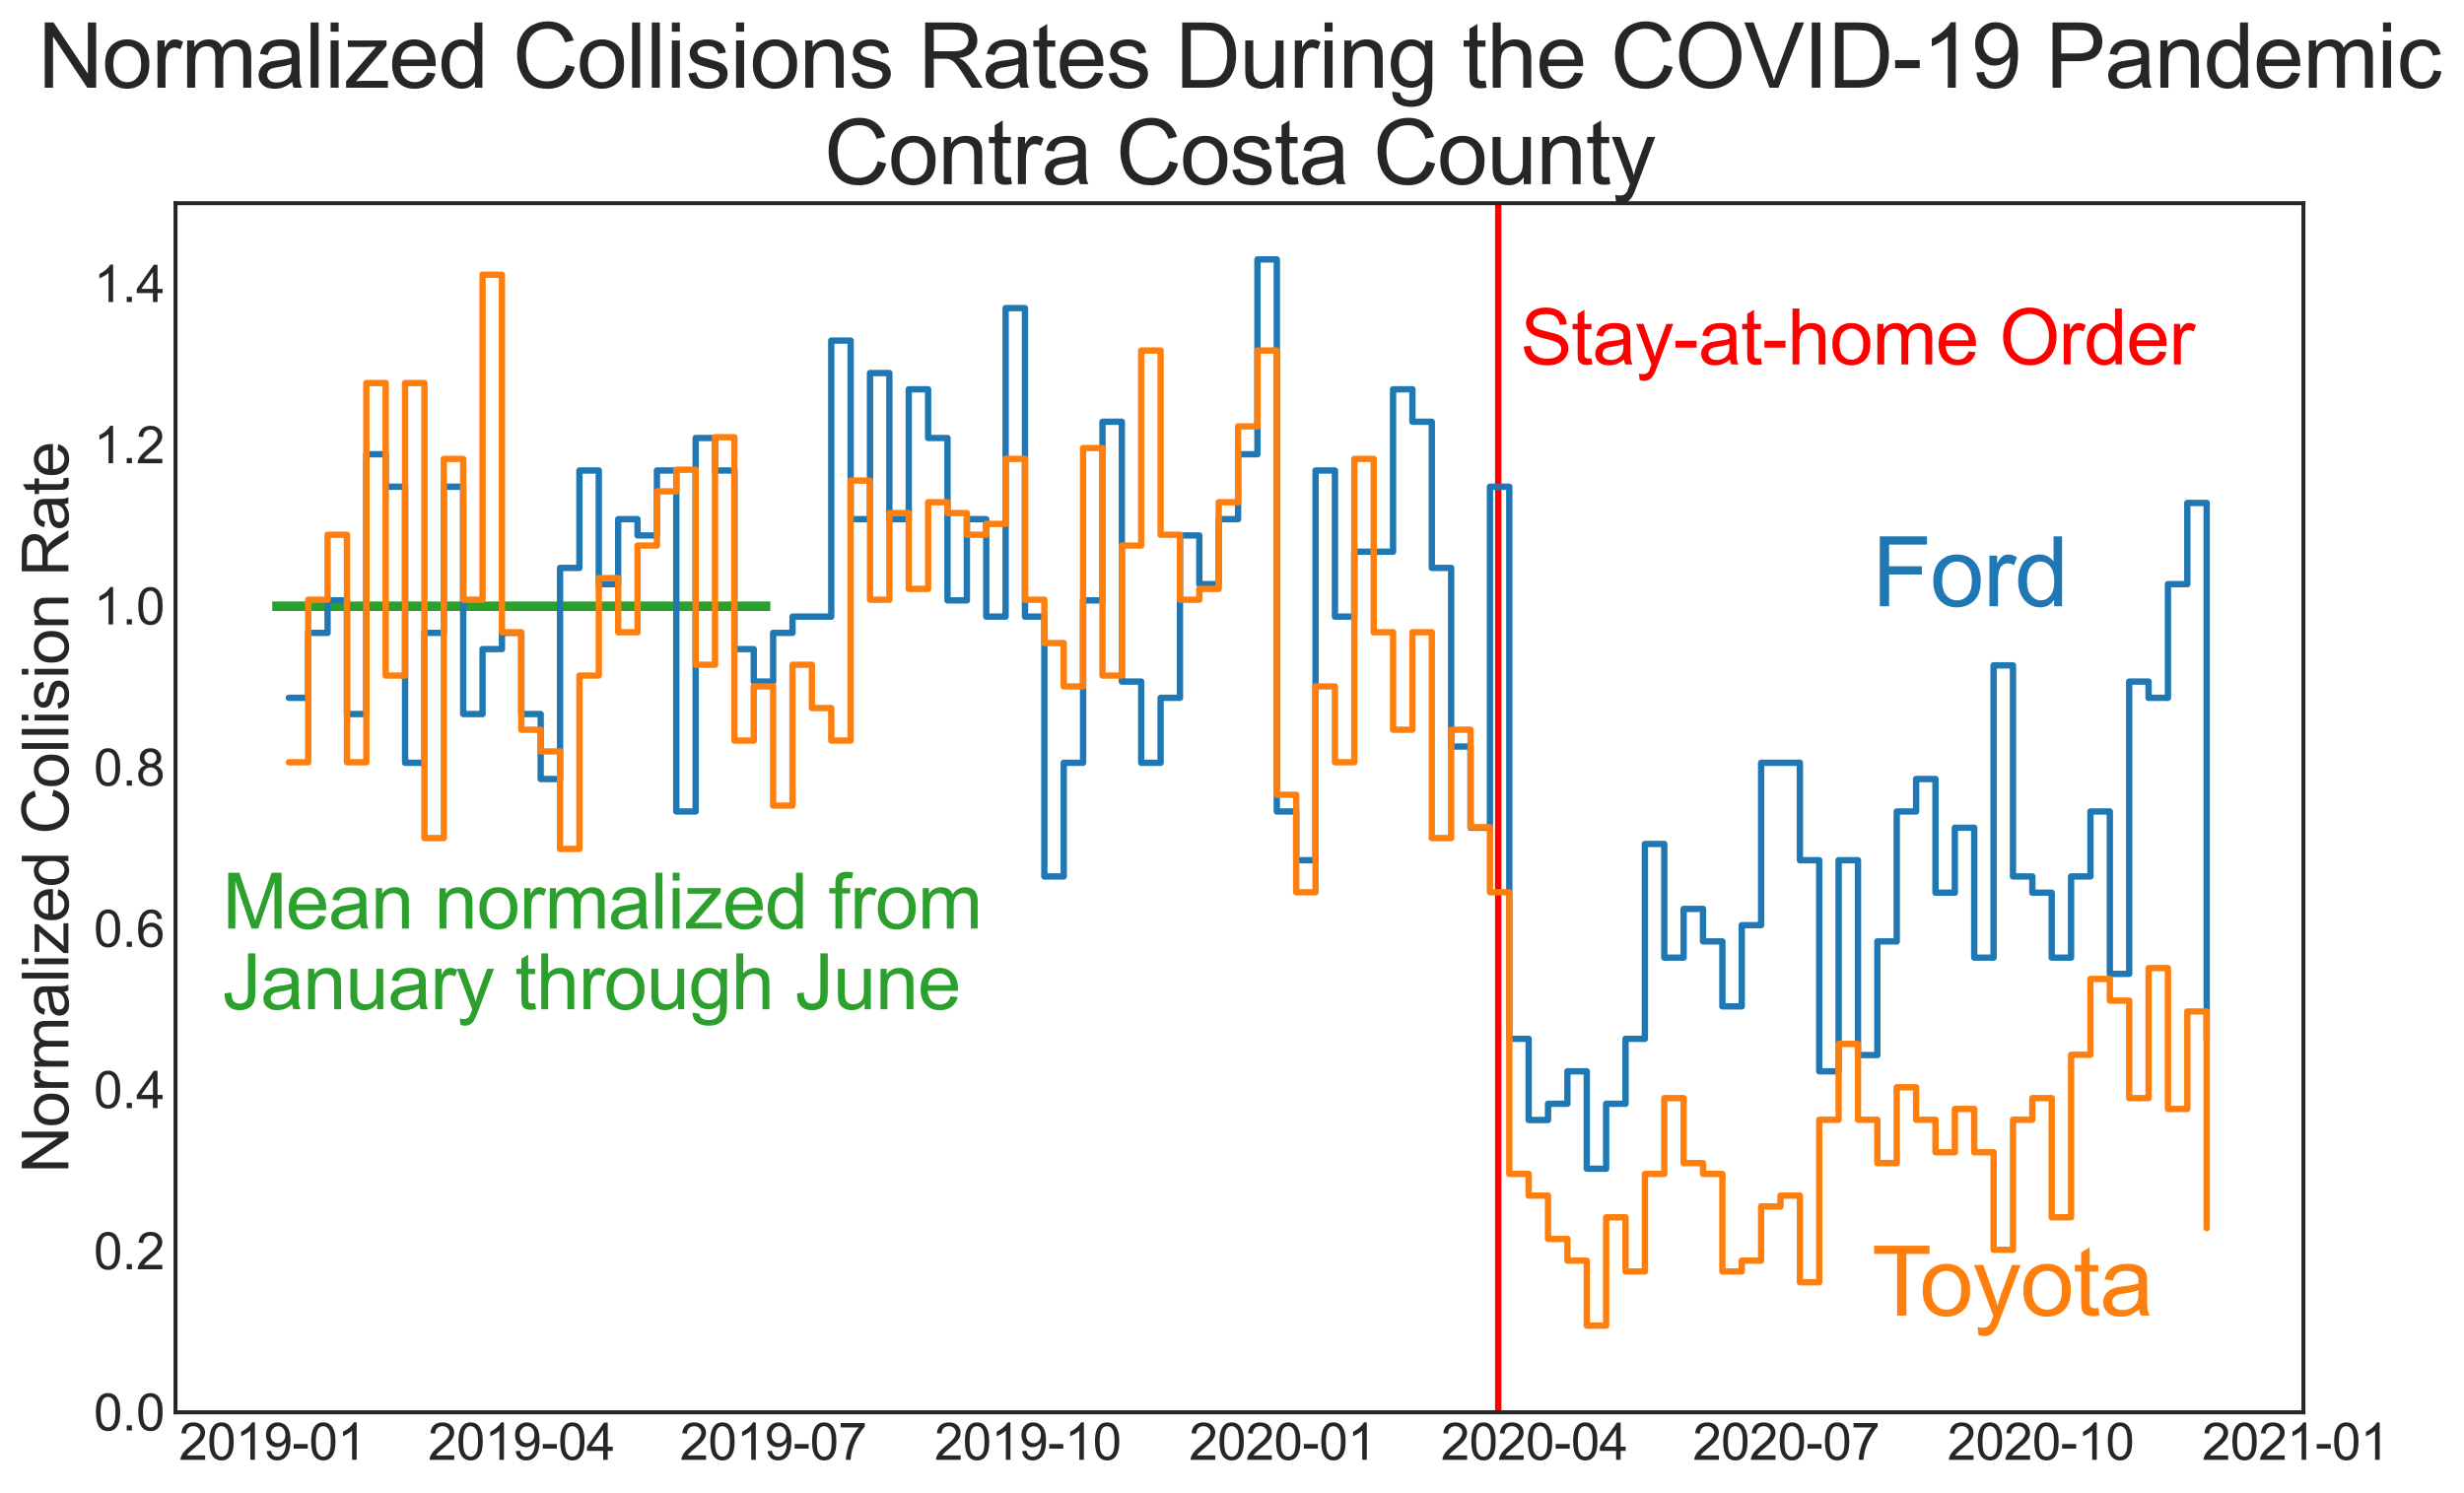 <?xml version="1.0" encoding="utf-8" standalone="no"?>
<!DOCTYPE svg PUBLIC "-//W3C//DTD SVG 1.1//EN"
  "http://www.w3.org/Graphics/SVG/1.1/DTD/svg11.dtd">
<svg height="469.806pt" version="1.1" viewBox="0 0 775.364 469.806" width="775.364pt" xmlns="http://www.w3.org/2000/svg" xmlns:xlink="http://www.w3.org/1999/xlink">
 <defs>
  <style type="text/css">*{stroke-linecap:butt;stroke-linejoin:round;}</style>
 </defs>
 <g id="figure_1">
  <g id="patch_1">
   <path d="M 0 469.806 
L 775.364 469.806 
L 775.364 0 
L 0 0 
z
" style="fill:#ffffff;"/>
  </g>
  <g id="axes_1">
   <g id="patch_2">
    <path d="M 55.231 444.474 
L 724.831 444.474 
L 724.831 63.953 
L 55.231 63.953 
z
" style="fill:#ffffff;"/>
   </g>
   <g id="matplotlib.axis_1">
    <g id="xtick_1">
     <g id="line2d_1"/>
     <g id="text_1">
      <!-- 2019-01 -->
      <g style="fill:#262626;" transform="translate(56.311 459.426)scale(0.16 -0.16)">
       <defs>
        <path d="M 3222 541 
L 3222 0 
L 194 0 
Q 188 203 259 391 
Q 375 700 629 1000 
Q 884 1300 1366 1694 
Q 2113 2306 2375 2664 
Q 2638 3022 2638 3341 
Q 2638 3675 2398 3904 
Q 2159 4134 1775 4134 
Q 1369 4134 1125 3890 
Q 881 3647 878 3216 
L 300 3275 
Q 359 3922 746 4261 
Q 1134 4600 1788 4600 
Q 2447 4600 2831 4234 
Q 3216 3869 3216 3328 
Q 3216 3053 3103 2787 
Q 2991 2522 2730 2228 
Q 2469 1934 1863 1422 
Q 1356 997 1212 845 
Q 1069 694 975 541 
L 3222 541 
z
" id="ArialMT-32" transform="scale(0.016)"/>
        <path d="M 266 2259 
Q 266 3072 433 3567 
Q 600 4063 929 4331 
Q 1259 4600 1759 4600 
Q 2128 4600 2406 4451 
Q 2684 4303 2865 4023 
Q 3047 3744 3150 3342 
Q 3253 2941 3253 2259 
Q 3253 1453 3087 958 
Q 2922 463 2592 192 
Q 2263 -78 1759 -78 
Q 1097 -78 719 397 
Q 266 969 266 2259 
z
M 844 2259 
Q 844 1131 1108 757 
Q 1372 384 1759 384 
Q 2147 384 2411 759 
Q 2675 1134 2675 2259 
Q 2675 3391 2411 3762 
Q 2147 4134 1753 4134 
Q 1366 4134 1134 3806 
Q 844 3388 844 2259 
z
" id="ArialMT-30" transform="scale(0.016)"/>
        <path d="M 2384 0 
L 1822 0 
L 1822 3584 
Q 1619 3391 1289 3197 
Q 959 3003 697 2906 
L 697 3450 
Q 1169 3672 1522 3987 
Q 1875 4303 2022 4600 
L 2384 4600 
L 2384 0 
z
" id="ArialMT-31" transform="scale(0.016)"/>
        <path d="M 350 1059 
L 891 1109 
Q 959 728 1153 556 
Q 1347 384 1650 384 
Q 1909 384 2104 503 
Q 2300 622 2425 820 
Q 2550 1019 2634 1356 
Q 2719 1694 2719 2044 
Q 2719 2081 2716 2156 
Q 2547 1888 2255 1720 
Q 1963 1553 1622 1553 
Q 1053 1553 659 1965 
Q 266 2378 266 3053 
Q 266 3750 677 4175 
Q 1088 4600 1706 4600 
Q 2153 4600 2523 4359 
Q 2894 4119 3086 3673 
Q 3278 3228 3278 2384 
Q 3278 1506 3087 986 
Q 2897 466 2520 194 
Q 2144 -78 1638 -78 
Q 1100 -78 759 220 
Q 419 519 350 1059 
z
M 2653 3081 
Q 2653 3566 2395 3850 
Q 2138 4134 1775 4134 
Q 1400 4134 1122 3828 
Q 844 3522 844 3034 
Q 844 2597 1108 2323 
Q 1372 2050 1759 2050 
Q 2150 2050 2401 2323 
Q 2653 2597 2653 3081 
z
" id="ArialMT-39" transform="scale(0.016)"/>
        <path d="M 203 1375 
L 203 1941 
L 1931 1941 
L 1931 1375 
L 203 1375 
z
" id="ArialMT-2d" transform="scale(0.016)"/>
       </defs>
       <use xlink:href="#ArialMT-32"/>
       <use x="55.615" xlink:href="#ArialMT-30"/>
       <use x="111.23" xlink:href="#ArialMT-31"/>
       <use x="166.846" xlink:href="#ArialMT-39"/>
       <use x="222.461" xlink:href="#ArialMT-2d"/>
       <use x="255.762" xlink:href="#ArialMT-30"/>
       <use x="311.377" xlink:href="#ArialMT-31"/>
      </g>
     </g>
    </g>
    <g id="xtick_2">
     <g id="line2d_2"/>
     <g id="text_2">
      <!-- 2019-04 -->
      <g style="fill:#262626;" transform="translate(134.688 459.426)scale(0.16 -0.16)">
       <defs>
        <path d="M 2069 0 
L 2069 1097 
L 81 1097 
L 81 1613 
L 2172 4581 
L 2631 4581 
L 2631 1613 
L 3250 1613 
L 3250 1097 
L 2631 1097 
L 2631 0 
L 2069 0 
z
M 2069 1613 
L 2069 3678 
L 634 1613 
L 2069 1613 
z
" id="ArialMT-34" transform="scale(0.016)"/>
       </defs>
       <use xlink:href="#ArialMT-32"/>
       <use x="55.615" xlink:href="#ArialMT-30"/>
       <use x="111.23" xlink:href="#ArialMT-31"/>
       <use x="166.846" xlink:href="#ArialMT-39"/>
       <use x="222.461" xlink:href="#ArialMT-2d"/>
       <use x="255.762" xlink:href="#ArialMT-30"/>
       <use x="311.377" xlink:href="#ArialMT-34"/>
      </g>
     </g>
    </g>
    <g id="xtick_3">
     <g id="line2d_3"/>
     <g id="text_3">
      <!-- 2019-07 -->
      <g style="fill:#262626;" transform="translate(213.935 459.426)scale(0.16 -0.16)">
       <defs>
        <path d="M 303 3981 
L 303 4522 
L 3269 4522 
L 3269 4084 
Q 2831 3619 2401 2847 
Q 1972 2075 1738 1259 
Q 1569 684 1522 0 
L 944 0 
Q 953 541 1156 1306 
Q 1359 2072 1739 2783 
Q 2119 3494 2547 3981 
L 303 3981 
z
" id="ArialMT-37" transform="scale(0.016)"/>
       </defs>
       <use xlink:href="#ArialMT-32"/>
       <use x="55.615" xlink:href="#ArialMT-30"/>
       <use x="111.23" xlink:href="#ArialMT-31"/>
       <use x="166.846" xlink:href="#ArialMT-39"/>
       <use x="222.461" xlink:href="#ArialMT-2d"/>
       <use x="255.762" xlink:href="#ArialMT-30"/>
       <use x="311.377" xlink:href="#ArialMT-37"/>
      </g>
     </g>
    </g>
    <g id="xtick_4">
     <g id="line2d_4"/>
     <g id="text_4">
      <!-- 2019-10 -->
      <g style="fill:#262626;" transform="translate(294.054 459.426)scale(0.16 -0.16)">
       <use xlink:href="#ArialMT-32"/>
       <use x="55.615" xlink:href="#ArialMT-30"/>
       <use x="111.23" xlink:href="#ArialMT-31"/>
       <use x="166.846" xlink:href="#ArialMT-39"/>
       <use x="222.461" xlink:href="#ArialMT-2d"/>
       <use x="255.762" xlink:href="#ArialMT-31"/>
       <use x="311.377" xlink:href="#ArialMT-30"/>
      </g>
     </g>
    </g>
    <g id="xtick_5">
     <g id="line2d_5"/>
     <g id="text_5">
      <!-- 2020-01 -->
      <g style="fill:#262626;" transform="translate(374.173 459.426)scale(0.16 -0.16)">
       <use xlink:href="#ArialMT-32"/>
       <use x="55.615" xlink:href="#ArialMT-30"/>
       <use x="111.23" xlink:href="#ArialMT-32"/>
       <use x="166.846" xlink:href="#ArialMT-30"/>
       <use x="222.461" xlink:href="#ArialMT-2d"/>
       <use x="255.762" xlink:href="#ArialMT-30"/>
       <use x="311.377" xlink:href="#ArialMT-31"/>
      </g>
     </g>
    </g>
    <g id="xtick_6">
     <g id="line2d_6"/>
     <g id="text_6">
      <!-- 2020-04 -->
      <g style="fill:#262626;" transform="translate(453.42 459.426)scale(0.16 -0.16)">
       <use xlink:href="#ArialMT-32"/>
       <use x="55.615" xlink:href="#ArialMT-30"/>
       <use x="111.23" xlink:href="#ArialMT-32"/>
       <use x="166.846" xlink:href="#ArialMT-30"/>
       <use x="222.461" xlink:href="#ArialMT-2d"/>
       <use x="255.762" xlink:href="#ArialMT-30"/>
       <use x="311.377" xlink:href="#ArialMT-34"/>
      </g>
     </g>
    </g>
    <g id="xtick_7">
     <g id="line2d_7"/>
     <g id="text_7">
      <!-- 2020-07 -->
      <g style="fill:#262626;" transform="translate(532.668 459.426)scale(0.16 -0.16)">
       <use xlink:href="#ArialMT-32"/>
       <use x="55.615" xlink:href="#ArialMT-30"/>
       <use x="111.23" xlink:href="#ArialMT-32"/>
       <use x="166.846" xlink:href="#ArialMT-30"/>
       <use x="222.461" xlink:href="#ArialMT-2d"/>
       <use x="255.762" xlink:href="#ArialMT-30"/>
       <use x="311.377" xlink:href="#ArialMT-37"/>
      </g>
     </g>
    </g>
    <g id="xtick_8">
     <g id="line2d_8"/>
     <g id="text_8">
      <!-- 2020-10 -->
      <g style="fill:#262626;" transform="translate(612.787 459.426)scale(0.16 -0.16)">
       <use xlink:href="#ArialMT-32"/>
       <use x="55.615" xlink:href="#ArialMT-30"/>
       <use x="111.23" xlink:href="#ArialMT-32"/>
       <use x="166.846" xlink:href="#ArialMT-30"/>
       <use x="222.461" xlink:href="#ArialMT-2d"/>
       <use x="255.762" xlink:href="#ArialMT-31"/>
       <use x="311.377" xlink:href="#ArialMT-30"/>
      </g>
     </g>
    </g>
    <g id="xtick_9">
     <g id="line2d_9"/>
     <g id="text_9">
      <!-- 2021-01 -->
      <g style="fill:#262626;" transform="translate(692.905 459.426)scale(0.16 -0.16)">
       <use xlink:href="#ArialMT-32"/>
       <use x="55.615" xlink:href="#ArialMT-30"/>
       <use x="111.23" xlink:href="#ArialMT-32"/>
       <use x="166.846" xlink:href="#ArialMT-31"/>
       <use x="222.461" xlink:href="#ArialMT-2d"/>
       <use x="255.762" xlink:href="#ArialMT-30"/>
       <use x="311.377" xlink:href="#ArialMT-31"/>
      </g>
     </g>
    </g>
   </g>
   <g id="matplotlib.axis_2">
    <g id="ytick_1">
     <g id="line2d_10"/>
     <g id="text_10">
      <!-- 0.0 -->
      <g style="fill:#262626;" transform="translate(29.491 450.2)scale(0.16 -0.16)">
       <defs>
        <path d="M 581 0 
L 581 641 
L 1222 641 
L 1222 0 
L 581 0 
z
" id="ArialMT-2e" transform="scale(0.016)"/>
       </defs>
       <use xlink:href="#ArialMT-30"/>
       <use x="55.615" xlink:href="#ArialMT-2e"/>
       <use x="83.398" xlink:href="#ArialMT-30"/>
      </g>
     </g>
    </g>
    <g id="ytick_2">
     <g id="line2d_11"/>
     <g id="text_11">
      <!-- 0.2 -->
      <g style="fill:#262626;" transform="translate(29.491 399.464)scale(0.16 -0.16)">
       <use xlink:href="#ArialMT-30"/>
       <use x="55.615" xlink:href="#ArialMT-2e"/>
       <use x="83.398" xlink:href="#ArialMT-32"/>
      </g>
     </g>
    </g>
    <g id="ytick_3">
     <g id="line2d_12"/>
     <g id="text_12">
      <!-- 0.4 -->
      <g style="fill:#262626;" transform="translate(29.491 348.728)scale(0.16 -0.16)">
       <use xlink:href="#ArialMT-30"/>
       <use x="55.615" xlink:href="#ArialMT-2e"/>
       <use x="83.398" xlink:href="#ArialMT-34"/>
      </g>
     </g>
    </g>
    <g id="ytick_4">
     <g id="line2d_13"/>
     <g id="text_13">
      <!-- 0.6 -->
      <g style="fill:#262626;" transform="translate(29.491 297.992)scale(0.16 -0.16)">
       <defs>
        <path d="M 3184 3459 
L 2625 3416 
Q 2550 3747 2413 3897 
Q 2184 4138 1850 4138 
Q 1581 4138 1378 3988 
Q 1113 3794 959 3422 
Q 806 3050 800 2363 
Q 1003 2672 1297 2822 
Q 1591 2972 1913 2972 
Q 2475 2972 2870 2558 
Q 3266 2144 3266 1488 
Q 3266 1056 3080 686 
Q 2894 316 2569 119 
Q 2244 -78 1831 -78 
Q 1128 -78 684 439 
Q 241 956 241 2144 
Q 241 3472 731 4075 
Q 1159 4600 1884 4600 
Q 2425 4600 2770 4297 
Q 3116 3994 3184 3459 
z
M 888 1484 
Q 888 1194 1011 928 
Q 1134 663 1356 523 
Q 1578 384 1822 384 
Q 2178 384 2434 671 
Q 2691 959 2691 1453 
Q 2691 1928 2437 2201 
Q 2184 2475 1800 2475 
Q 1419 2475 1153 2201 
Q 888 1928 888 1484 
z
" id="ArialMT-36" transform="scale(0.016)"/>
       </defs>
       <use xlink:href="#ArialMT-30"/>
       <use x="55.615" xlink:href="#ArialMT-2e"/>
       <use x="83.398" xlink:href="#ArialMT-36"/>
      </g>
     </g>
    </g>
    <g id="ytick_5">
     <g id="line2d_14"/>
     <g id="text_14">
      <!-- 0.8 -->
      <g style="fill:#262626;" transform="translate(29.491 247.256)scale(0.16 -0.16)">
       <defs>
        <path d="M 1131 2484 
Q 781 2613 612 2850 
Q 444 3088 444 3419 
Q 444 3919 803 4259 
Q 1163 4600 1759 4600 
Q 2359 4600 2725 4251 
Q 3091 3903 3091 3403 
Q 3091 3084 2923 2848 
Q 2756 2613 2416 2484 
Q 2838 2347 3058 2040 
Q 3278 1734 3278 1309 
Q 3278 722 2862 322 
Q 2447 -78 1769 -78 
Q 1091 -78 675 323 
Q 259 725 259 1325 
Q 259 1772 486 2073 
Q 713 2375 1131 2484 
z
M 1019 3438 
Q 1019 3113 1228 2906 
Q 1438 2700 1772 2700 
Q 2097 2700 2305 2904 
Q 2513 3109 2513 3406 
Q 2513 3716 2298 3927 
Q 2084 4138 1766 4138 
Q 1444 4138 1231 3931 
Q 1019 3725 1019 3438 
z
M 838 1322 
Q 838 1081 952 856 
Q 1066 631 1291 507 
Q 1516 384 1775 384 
Q 2178 384 2440 643 
Q 2703 903 2703 1303 
Q 2703 1709 2433 1975 
Q 2163 2241 1756 2241 
Q 1359 2241 1098 1978 
Q 838 1716 838 1322 
z
" id="ArialMT-38" transform="scale(0.016)"/>
       </defs>
       <use xlink:href="#ArialMT-30"/>
       <use x="55.615" xlink:href="#ArialMT-2e"/>
       <use x="83.398" xlink:href="#ArialMT-38"/>
      </g>
     </g>
    </g>
    <g id="ytick_6">
     <g id="line2d_15"/>
     <g id="text_15">
      <!-- 1.0 -->
      <g style="fill:#262626;" transform="translate(29.491 196.52)scale(0.16 -0.16)">
       <use xlink:href="#ArialMT-31"/>
       <use x="55.615" xlink:href="#ArialMT-2e"/>
       <use x="83.398" xlink:href="#ArialMT-30"/>
      </g>
     </g>
    </g>
    <g id="ytick_7">
     <g id="line2d_16"/>
     <g id="text_16">
      <!-- 1.2 -->
      <g style="fill:#262626;" transform="translate(29.491 145.784)scale(0.16 -0.16)">
       <use xlink:href="#ArialMT-31"/>
       <use x="55.615" xlink:href="#ArialMT-2e"/>
       <use x="83.398" xlink:href="#ArialMT-32"/>
      </g>
     </g>
    </g>
    <g id="ytick_8">
     <g id="line2d_17"/>
     <g id="text_17">
      <!-- 1.4 -->
      <g style="fill:#262626;" transform="translate(29.491 95.048)scale(0.16 -0.16)">
       <use xlink:href="#ArialMT-31"/>
       <use x="55.615" xlink:href="#ArialMT-2e"/>
       <use x="83.398" xlink:href="#ArialMT-34"/>
      </g>
     </g>
    </g>
    <g id="text_18">
     <!-- Normalized Collision Rate -->
     <g style="fill:#262626;" transform="translate(21.516 369.253)rotate(-90)scale(0.2 -0.2)">
      <defs>
       <path d="M 488 0 
L 488 4581 
L 1109 4581 
L 3516 984 
L 3516 4581 
L 4097 4581 
L 4097 0 
L 3475 0 
L 1069 3600 
L 1069 0 
L 488 0 
z
" id="ArialMT-4e" transform="scale(0.016)"/>
       <path d="M 213 1659 
Q 213 2581 725 3025 
Q 1153 3394 1769 3394 
Q 2453 3394 2887 2945 
Q 3322 2497 3322 1706 
Q 3322 1066 3130 698 
Q 2938 331 2570 128 
Q 2203 -75 1769 -75 
Q 1072 -75 642 372 
Q 213 819 213 1659 
z
M 791 1659 
Q 791 1022 1069 705 
Q 1347 388 1769 388 
Q 2188 388 2466 706 
Q 2744 1025 2744 1678 
Q 2744 2294 2464 2611 
Q 2184 2928 1769 2928 
Q 1347 2928 1069 2612 
Q 791 2297 791 1659 
z
" id="ArialMT-6f" transform="scale(0.016)"/>
       <path d="M 416 0 
L 416 3319 
L 922 3319 
L 922 2816 
Q 1116 3169 1280 3281 
Q 1444 3394 1641 3394 
Q 1925 3394 2219 3213 
L 2025 2691 
Q 1819 2813 1613 2813 
Q 1428 2813 1281 2702 
Q 1134 2591 1072 2394 
Q 978 2094 978 1738 
L 978 0 
L 416 0 
z
" id="ArialMT-72" transform="scale(0.016)"/>
       <path d="M 422 0 
L 422 3319 
L 925 3319 
L 925 2853 
Q 1081 3097 1340 3245 
Q 1600 3394 1931 3394 
Q 2300 3394 2536 3241 
Q 2772 3088 2869 2813 
Q 3263 3394 3894 3394 
Q 4388 3394 4653 3120 
Q 4919 2847 4919 2278 
L 4919 0 
L 4359 0 
L 4359 2091 
Q 4359 2428 4304 2576 
Q 4250 2725 4106 2815 
Q 3963 2906 3769 2906 
Q 3419 2906 3187 2673 
Q 2956 2441 2956 1928 
L 2956 0 
L 2394 0 
L 2394 2156 
Q 2394 2531 2256 2718 
Q 2119 2906 1806 2906 
Q 1569 2906 1367 2781 
Q 1166 2656 1075 2415 
Q 984 2175 984 1722 
L 984 0 
L 422 0 
z
" id="ArialMT-6d" transform="scale(0.016)"/>
       <path d="M 2588 409 
Q 2275 144 1986 34 
Q 1697 -75 1366 -75 
Q 819 -75 525 192 
Q 231 459 231 875 
Q 231 1119 342 1320 
Q 453 1522 633 1644 
Q 813 1766 1038 1828 
Q 1203 1872 1538 1913 
Q 2219 1994 2541 2106 
Q 2544 2222 2544 2253 
Q 2544 2597 2384 2738 
Q 2169 2928 1744 2928 
Q 1347 2928 1158 2789 
Q 969 2650 878 2297 
L 328 2372 
Q 403 2725 575 2942 
Q 747 3159 1072 3276 
Q 1397 3394 1825 3394 
Q 2250 3394 2515 3294 
Q 2781 3194 2906 3042 
Q 3031 2891 3081 2659 
Q 3109 2516 3109 2141 
L 3109 1391 
Q 3109 606 3145 398 
Q 3181 191 3288 0 
L 2700 0 
Q 2613 175 2588 409 
z
M 2541 1666 
Q 2234 1541 1622 1453 
Q 1275 1403 1131 1340 
Q 988 1278 909 1158 
Q 831 1038 831 891 
Q 831 666 1001 516 
Q 1172 366 1500 366 
Q 1825 366 2078 508 
Q 2331 650 2450 897 
Q 2541 1088 2541 1459 
L 2541 1666 
z
" id="ArialMT-61" transform="scale(0.016)"/>
       <path d="M 409 0 
L 409 4581 
L 972 4581 
L 972 0 
L 409 0 
z
" id="ArialMT-6c" transform="scale(0.016)"/>
       <path d="M 425 3934 
L 425 4581 
L 988 4581 
L 988 3934 
L 425 3934 
z
M 425 0 
L 425 3319 
L 988 3319 
L 988 0 
L 425 0 
z
" id="ArialMT-69" transform="scale(0.016)"/>
       <path d="M 125 0 
L 125 456 
L 2238 2881 
Q 1878 2863 1603 2863 
L 250 2863 
L 250 3319 
L 2963 3319 
L 2963 2947 
L 1166 841 
L 819 456 
Q 1197 484 1528 484 
L 3063 484 
L 3063 0 
L 125 0 
z
" id="ArialMT-7a" transform="scale(0.016)"/>
       <path d="M 2694 1069 
L 3275 997 
Q 3138 488 2766 206 
Q 2394 -75 1816 -75 
Q 1088 -75 661 373 
Q 234 822 234 1631 
Q 234 2469 665 2931 
Q 1097 3394 1784 3394 
Q 2450 3394 2872 2941 
Q 3294 2488 3294 1666 
Q 3294 1616 3291 1516 
L 816 1516 
Q 847 969 1125 678 
Q 1403 388 1819 388 
Q 2128 388 2347 550 
Q 2566 713 2694 1069 
z
M 847 1978 
L 2700 1978 
Q 2663 2397 2488 2606 
Q 2219 2931 1791 2931 
Q 1403 2931 1139 2672 
Q 875 2413 847 1978 
z
" id="ArialMT-65" transform="scale(0.016)"/>
       <path d="M 2575 0 
L 2575 419 
Q 2259 -75 1647 -75 
Q 1250 -75 917 144 
Q 584 363 401 755 
Q 219 1147 219 1656 
Q 219 2153 384 2558 
Q 550 2963 881 3178 
Q 1213 3394 1622 3394 
Q 1922 3394 2156 3267 
Q 2391 3141 2538 2938 
L 2538 4581 
L 3097 4581 
L 3097 0 
L 2575 0 
z
M 797 1656 
Q 797 1019 1065 703 
Q 1334 388 1700 388 
Q 2069 388 2326 689 
Q 2584 991 2584 1609 
Q 2584 2291 2321 2609 
Q 2059 2928 1675 2928 
Q 1300 2928 1048 2622 
Q 797 2316 797 1656 
z
" id="ArialMT-64" transform="scale(0.016)"/>
       <path id="ArialMT-20" transform="scale(0.016)"/>
       <path d="M 3763 1606 
L 4369 1453 
Q 4178 706 3683 314 
Q 3188 -78 2472 -78 
Q 1731 -78 1267 223 
Q 803 525 561 1097 
Q 319 1669 319 2325 
Q 319 3041 592 3573 
Q 866 4106 1370 4382 
Q 1875 4659 2481 4659 
Q 3169 4659 3637 4309 
Q 4106 3959 4291 3325 
L 3694 3184 
Q 3534 3684 3231 3912 
Q 2928 4141 2469 4141 
Q 1941 4141 1586 3887 
Q 1231 3634 1087 3207 
Q 944 2781 944 2328 
Q 944 1744 1114 1308 
Q 1284 872 1643 656 
Q 2003 441 2422 441 
Q 2931 441 3284 734 
Q 3638 1028 3763 1606 
z
" id="ArialMT-43" transform="scale(0.016)"/>
       <path d="M 197 991 
L 753 1078 
Q 800 744 1014 566 
Q 1228 388 1613 388 
Q 2000 388 2187 545 
Q 2375 703 2375 916 
Q 2375 1106 2209 1216 
Q 2094 1291 1634 1406 
Q 1016 1563 777 1677 
Q 538 1791 414 1992 
Q 291 2194 291 2438 
Q 291 2659 392 2848 
Q 494 3038 669 3163 
Q 800 3259 1026 3326 
Q 1253 3394 1513 3394 
Q 1903 3394 2198 3281 
Q 2494 3169 2634 2976 
Q 2775 2784 2828 2463 
L 2278 2388 
Q 2241 2644 2061 2787 
Q 1881 2931 1553 2931 
Q 1166 2931 1000 2803 
Q 834 2675 834 2503 
Q 834 2394 903 2306 
Q 972 2216 1119 2156 
Q 1203 2125 1616 2013 
Q 2213 1853 2448 1751 
Q 2684 1650 2818 1456 
Q 2953 1263 2953 975 
Q 2953 694 2789 445 
Q 2625 197 2315 61 
Q 2006 -75 1616 -75 
Q 969 -75 630 194 
Q 291 463 197 991 
z
" id="ArialMT-73" transform="scale(0.016)"/>
       <path d="M 422 0 
L 422 3319 
L 928 3319 
L 928 2847 
Q 1294 3394 1984 3394 
Q 2284 3394 2536 3286 
Q 2788 3178 2913 3003 
Q 3038 2828 3088 2588 
Q 3119 2431 3119 2041 
L 3119 0 
L 2556 0 
L 2556 2019 
Q 2556 2363 2490 2533 
Q 2425 2703 2258 2804 
Q 2091 2906 1866 2906 
Q 1506 2906 1245 2678 
Q 984 2450 984 1813 
L 984 0 
L 422 0 
z
" id="ArialMT-6e" transform="scale(0.016)"/>
       <path d="M 503 0 
L 503 4581 
L 2534 4581 
Q 3147 4581 3465 4457 
Q 3784 4334 3975 4021 
Q 4166 3709 4166 3331 
Q 4166 2844 3850 2509 
Q 3534 2175 2875 2084 
Q 3116 1969 3241 1856 
Q 3506 1613 3744 1247 
L 4541 0 
L 3778 0 
L 3172 953 
Q 2906 1366 2734 1584 
Q 2563 1803 2427 1890 
Q 2291 1978 2150 2013 
Q 2047 2034 1813 2034 
L 1109 2034 
L 1109 0 
L 503 0 
z
M 1109 2559 
L 2413 2559 
Q 2828 2559 3062 2645 
Q 3297 2731 3419 2920 
Q 3541 3109 3541 3331 
Q 3541 3656 3305 3865 
Q 3069 4075 2559 4075 
L 1109 4075 
L 1109 2559 
z
" id="ArialMT-52" transform="scale(0.016)"/>
       <path d="M 1650 503 
L 1731 6 
Q 1494 -44 1306 -44 
Q 1000 -44 831 53 
Q 663 150 594 308 
Q 525 466 525 972 
L 525 2881 
L 113 2881 
L 113 3319 
L 525 3319 
L 525 4141 
L 1084 4478 
L 1084 3319 
L 1650 3319 
L 1650 2881 
L 1084 2881 
L 1084 941 
Q 1084 700 1114 631 
Q 1144 563 1211 522 
Q 1278 481 1403 481 
Q 1497 481 1650 503 
z
" id="ArialMT-74" transform="scale(0.016)"/>
      </defs>
      <use xlink:href="#ArialMT-4e"/>
      <use x="72.217" xlink:href="#ArialMT-6f"/>
      <use x="127.832" xlink:href="#ArialMT-72"/>
      <use x="161.133" xlink:href="#ArialMT-6d"/>
      <use x="244.434" xlink:href="#ArialMT-61"/>
      <use x="300.049" xlink:href="#ArialMT-6c"/>
      <use x="322.266" xlink:href="#ArialMT-69"/>
      <use x="344.482" xlink:href="#ArialMT-7a"/>
      <use x="394.482" xlink:href="#ArialMT-65"/>
      <use x="450.098" xlink:href="#ArialMT-64"/>
      <use x="505.713" xlink:href="#ArialMT-20"/>
      <use x="533.496" xlink:href="#ArialMT-43"/>
      <use x="605.713" xlink:href="#ArialMT-6f"/>
      <use x="661.328" xlink:href="#ArialMT-6c"/>
      <use x="683.545" xlink:href="#ArialMT-6c"/>
      <use x="705.762" xlink:href="#ArialMT-69"/>
      <use x="727.979" xlink:href="#ArialMT-73"/>
      <use x="777.979" xlink:href="#ArialMT-69"/>
      <use x="800.195" xlink:href="#ArialMT-6f"/>
      <use x="855.811" xlink:href="#ArialMT-6e"/>
      <use x="911.426" xlink:href="#ArialMT-20"/>
      <use x="939.209" xlink:href="#ArialMT-52"/>
      <use x="1011.426" xlink:href="#ArialMT-61"/>
      <use x="1067.041" xlink:href="#ArialMT-74"/>
      <use x="1094.824" xlink:href="#ArialMT-65"/>
     </g>
    </g>
   </g>
   <g id="line2d_18">
    <path clip-path="url(#p8e6655948a)" d="M 471.456 444.474 
L 471.456 63.953 
" style="fill:none;stroke:#ff0000;stroke-linecap:round;stroke-width:2;"/>
   </g>
   <g id="LineCollection_1">
    <path clip-path="url(#p8e6655948a)" d="M 85.667 190.793 
L 242.421 190.793 
" style="fill:none;stroke:#2ca02c;stroke-width:3;"/>
   </g>
   <g id="line2d_19">
    <path clip-path="url(#p8e6655948a)" d="M 90.892 219.616 
L 96.988 219.616 
L 96.988 199.175 
L 103.084 199.175 
L 103.084 188.954 
L 109.18 188.954 
L 109.18 224.727 
L 115.276 224.727 
L 115.276 142.96 
L 121.372 142.96 
L 121.372 153.181 
L 127.468 153.181 
L 127.468 240.058 
L 133.564 240.058 
L 133.564 199.175 
L 139.66 199.175 
L 139.66 153.181 
L 145.756 153.181 
L 145.756 224.727 
L 151.852 224.727 
L 151.852 204.285 
L 157.948 204.285 
L 157.948 199.175 
L 164.044 199.175 
L 164.044 224.727 
L 170.14 224.727 
L 170.14 245.168 
L 176.236 245.168 
L 176.236 178.733 
L 182.332 178.733 
L 182.332 148.071 
L 188.428 148.071 
L 188.428 183.843 
L 194.524 183.843 
L 194.524 163.402 
L 200.62 163.402 
L 200.62 168.512 
L 206.716 168.512 
L 206.716 148.071 
L 212.812 148.071 
L 212.812 255.389 
L 218.908 255.389 
L 218.908 137.85 
L 225.004 137.85 
L 225.004 148.071 
L 231.1 148.071 
L 231.1 204.285 
L 237.196 204.285 
L 237.196 214.506 
L 243.292 214.506 
L 243.292 199.175 
L 249.388 199.175 
L 249.388 194.064 
L 261.58 194.064 
L 261.58 107.187 
L 267.676 107.187 
L 267.676 163.402 
L 273.772 163.402 
L 273.772 117.408 
L 279.868 117.408 
L 279.868 163.402 
L 285.964 163.402 
L 285.964 122.519 
L 292.059 122.519 
L 292.059 137.85 
L 298.155 137.85 
L 298.155 188.954 
L 304.251 188.954 
L 304.251 163.402 
L 310.347 163.402 
L 310.347 194.064 
L 316.443 194.064 
L 316.443 96.967 
L 322.539 96.967 
L 322.539 194.064 
L 328.635 194.064 
L 328.635 275.83 
L 334.731 275.83 
L 334.731 240.058 
L 340.827 240.058 
L 340.827 188.954 
L 346.923 188.954 
L 346.923 132.739 
L 353.019 132.739 
L 353.019 214.506 
L 359.115 214.506 
L 359.115 240.058 
L 365.211 240.058 
L 365.211 219.616 
L 371.307 219.616 
L 371.307 168.512 
L 377.403 168.512 
L 377.403 183.843 
L 383.499 183.843 
L 383.499 163.402 
L 389.595 163.402 
L 389.595 142.96 
L 395.691 142.96 
L 395.691 81.635 
L 401.787 81.635 
L 401.787 255.389 
L 407.883 255.389 
L 407.883 270.72 
L 413.979 270.72 
L 413.979 148.071 
L 420.075 148.071 
L 420.075 194.064 
L 426.171 194.064 
L 426.171 173.623 
L 438.363 173.623 
L 438.363 122.519 
L 444.459 122.519 
L 444.459 132.739 
L 450.555 132.739 
L 450.555 178.733 
L 456.651 178.733 
L 456.651 234.947 
L 462.747 234.947 
L 462.747 260.499 
L 468.843 260.499 
L 468.843 153.181 
L 474.939 153.181 
L 474.939 326.934 
L 481.035 326.934 
L 481.035 352.486 
L 487.131 352.486 
L 487.131 347.376 
L 493.227 347.376 
L 493.227 337.155 
L 499.323 337.155 
L 499.323 367.818 
L 505.419 367.818 
L 505.419 347.376 
L 511.515 347.376 
L 511.515 326.934 
L 517.611 326.934 
L 517.611 265.61 
L 523.707 265.61 
L 523.707 301.382 
L 529.803 301.382 
L 529.803 286.051 
L 535.899 286.051 
L 535.899 296.272 
L 541.995 296.272 
L 541.995 316.714 
L 548.091 316.714 
L 548.091 291.162 
L 554.187 291.162 
L 554.187 240.058 
L 566.379 240.058 
L 566.379 270.72 
L 572.475 270.72 
L 572.475 337.155 
L 578.571 337.155 
L 578.571 270.72 
L 584.667 270.72 
L 584.667 332.045 
L 590.763 332.045 
L 590.763 296.272 
L 596.859 296.272 
L 596.859 255.389 
L 602.955 255.389 
L 602.955 245.168 
L 609.051 245.168 
L 609.051 280.941 
L 615.147 280.941 
L 615.147 260.499 
L 621.242 260.499 
L 621.242 301.382 
L 627.338 301.382 
L 627.338 209.395 
L 633.434 209.395 
L 633.434 275.83 
L 639.53 275.83 
L 639.53 280.941 
L 645.626 280.941 
L 645.626 301.382 
L 651.722 301.382 
L 651.722 275.83 
L 657.818 275.83 
L 657.818 255.389 
L 663.914 255.389 
L 663.914 306.493 
L 670.01 306.493 
L 670.01 214.506 
L 676.106 214.506 
L 676.106 219.616 
L 682.202 219.616 
L 682.202 183.843 
L 688.298 183.843 
L 688.298 158.291 
L 694.394 158.291 
L 694.394 326.934 
L 694.394 326.934 
" style="fill:none;stroke:#1f77b4;stroke-linecap:round;stroke-width:2;"/>
   </g>
   <g id="line2d_20">
    <path clip-path="url(#p8e6655948a)" d="M 90.892 239.893 
L 96.988 239.893 
L 96.988 188.748 
L 103.084 188.748 
L 103.084 168.29 
L 109.18 168.29 
L 109.18 239.893 
L 115.276 239.893 
L 115.276 120.554 
L 121.372 120.554 
L 121.372 212.615 
L 127.468 212.615 
L 127.468 120.554 
L 133.564 120.554 
L 133.564 263.761 
L 139.66 263.761 
L 139.66 144.422 
L 145.756 144.422 
L 145.756 188.748 
L 151.852 188.748 
L 151.852 86.457 
L 157.948 86.457 
L 157.948 198.977 
L 164.044 198.977 
L 164.044 229.664 
L 170.14 229.664 
L 170.14 236.483 
L 176.236 236.483 
L 176.236 267.17 
L 182.332 267.17 
L 182.332 212.615 
L 188.428 212.615 
L 188.428 181.928 
L 194.524 181.928 
L 194.524 198.977 
L 200.62 198.977 
L 200.62 171.699 
L 206.716 171.699 
L 206.716 154.651 
L 212.812 154.651 
L 212.812 147.832 
L 218.908 147.832 
L 218.908 209.206 
L 225.004 209.206 
L 225.004 137.603 
L 231.1 137.603 
L 231.1 233.073 
L 237.196 233.073 
L 237.196 216.025 
L 243.292 216.025 
L 243.292 253.532 
L 249.388 253.532 
L 249.388 209.206 
L 255.484 209.206 
L 255.484 222.844 
L 261.58 222.844 
L 261.58 233.073 
L 267.676 233.073 
L 267.676 151.241 
L 273.772 151.241 
L 273.772 188.748 
L 279.868 188.748 
L 279.868 161.47 
L 285.964 161.47 
L 285.964 185.338 
L 292.059 185.338 
L 292.059 158.061 
L 298.155 158.061 
L 298.155 161.47 
L 304.251 161.47 
L 304.251 168.29 
L 310.347 168.29 
L 310.347 164.88 
L 316.443 164.88 
L 316.443 144.422 
L 322.539 144.422 
L 322.539 188.748 
L 328.635 188.748 
L 328.635 202.386 
L 334.731 202.386 
L 334.731 216.025 
L 340.827 216.025 
L 340.827 141.012 
L 346.923 141.012 
L 346.923 212.615 
L 353.019 212.615 
L 353.019 171.699 
L 359.115 171.699 
L 359.115 110.325 
L 365.211 110.325 
L 365.211 168.29 
L 371.307 168.29 
L 371.307 188.748 
L 377.403 188.748 
L 377.403 185.338 
L 383.499 185.338 
L 383.499 158.061 
L 389.595 158.061 
L 389.595 134.193 
L 395.691 134.193 
L 395.691 110.325 
L 401.787 110.325 
L 401.787 250.122 
L 407.883 250.122 
L 407.883 280.809 
L 413.979 280.809 
L 413.979 216.025 
L 420.075 216.025 
L 420.075 239.893 
L 426.171 239.893 
L 426.171 144.422 
L 432.267 144.422 
L 432.267 198.977 
L 438.363 198.977 
L 438.363 229.664 
L 444.459 229.664 
L 444.459 198.977 
L 450.555 198.977 
L 450.555 263.761 
L 456.651 263.761 
L 456.651 229.664 
L 462.747 229.664 
L 462.747 260.351 
L 468.843 260.351 
L 468.843 280.809 
L 474.939 280.809 
L 474.939 369.461 
L 481.035 369.461 
L 481.035 376.28 
L 487.131 376.28 
L 487.131 389.919 
L 493.227 389.919 
L 493.227 396.738 
L 499.323 396.738 
L 499.323 417.196 
L 505.419 417.196 
L 505.419 383.099 
L 511.515 383.099 
L 511.515 400.148 
L 517.611 400.148 
L 517.611 369.461 
L 523.707 369.461 
L 523.707 345.593 
L 529.803 345.593 
L 529.803 366.051 
L 535.899 366.051 
L 535.899 369.461 
L 541.995 369.461 
L 541.995 400.148 
L 548.091 400.148 
L 548.091 396.738 
L 554.187 396.738 
L 554.187 379.69 
L 560.283 379.69 
L 560.283 376.28 
L 566.379 376.28 
L 566.379 403.557 
L 572.475 403.557 
L 572.475 352.412 
L 578.571 352.412 
L 578.571 328.544 
L 584.667 328.544 
L 584.667 352.412 
L 590.763 352.412 
L 590.763 366.051 
L 596.859 366.051 
L 596.859 342.183 
L 602.955 342.183 
L 602.955 352.412 
L 609.051 352.412 
L 609.051 362.641 
L 615.147 362.641 
L 615.147 349.003 
L 621.242 349.003 
L 621.242 362.641 
L 627.338 362.641 
L 627.338 393.328 
L 633.434 393.328 
L 633.434 352.412 
L 639.53 352.412 
L 639.53 345.593 
L 645.626 345.593 
L 645.626 383.099 
L 651.722 383.099 
L 651.722 331.954 
L 657.818 331.954 
L 657.818 308.086 
L 663.914 308.086 
L 663.914 314.906 
L 670.01 314.906 
L 670.01 345.593 
L 676.106 345.593 
L 676.106 304.677 
L 682.202 304.677 
L 682.202 349.003 
L 688.298 349.003 
L 688.298 318.315 
L 694.394 318.315 
L 694.394 386.509 
L 694.394 386.509 
" style="fill:none;stroke:#ff7f0e;stroke-linecap:round;stroke-width:2;"/>
   </g>
   <g id="line2d_21"/>
   <g id="line2d_22"/>
   <g id="patch_3">
    <path d="M 55.231 444.474 
L 55.231 63.953 
" style="fill:none;stroke:#262626;stroke-linecap:square;stroke-linejoin:miter;stroke-width:1.25;"/>
   </g>
   <g id="patch_4">
    <path d="M 724.831 444.474 
L 724.831 63.953 
" style="fill:none;stroke:#262626;stroke-linecap:square;stroke-linejoin:miter;stroke-width:1.25;"/>
   </g>
   <g id="patch_5">
    <path d="M 55.231 444.474 
L 724.831 444.474 
" style="fill:none;stroke:#262626;stroke-linecap:square;stroke-linejoin:miter;stroke-width:1.25;"/>
   </g>
   <g id="patch_6">
    <path d="M 55.231 63.953 
L 724.831 63.953 
" style="fill:none;stroke:#262626;stroke-linecap:square;stroke-linejoin:miter;stroke-width:1.25;"/>
   </g>
   <g id="text_19">
    <!-- Toyota -->
    <g style="fill:#ff7f0e;" transform="translate(589.021 414.032)scale(0.3 -0.3)">
     <defs>
      <path d="M 1659 0 
L 1659 4041 
L 150 4041 
L 150 4581 
L 3781 4581 
L 3781 4041 
L 2266 4041 
L 2266 0 
L 1659 0 
z
" id="ArialMT-54" transform="scale(0.016)"/>
      <path d="M 397 -1278 
L 334 -750 
Q 519 -800 656 -800 
Q 844 -800 956 -737 
Q 1069 -675 1141 -563 
Q 1194 -478 1313 -144 
Q 1328 -97 1363 -6 
L 103 3319 
L 709 3319 
L 1400 1397 
Q 1534 1031 1641 628 
Q 1738 1016 1872 1384 
L 2581 3319 
L 3144 3319 
L 1881 -56 
Q 1678 -603 1566 -809 
Q 1416 -1088 1222 -1217 
Q 1028 -1347 759 -1347 
Q 597 -1347 397 -1278 
z
" id="ArialMT-79" transform="scale(0.016)"/>
     </defs>
     <use xlink:href="#ArialMT-54"/>
     <use x="49.959" xlink:href="#ArialMT-6f"/>
     <use x="105.574" xlink:href="#ArialMT-79"/>
     <use x="155.574" xlink:href="#ArialMT-6f"/>
     <use x="211.189" xlink:href="#ArialMT-74"/>
     <use x="238.973" xlink:href="#ArialMT-61"/>
    </g>
   </g>
   <g id="text_20">
    <!-- Ford -->
    <g style="fill:#1f77b4;" transform="translate(589.021 190.793)scale(0.3 -0.3)">
     <defs>
      <path d="M 525 0 
L 525 4581 
L 3616 4581 
L 3616 4041 
L 1131 4041 
L 1131 2622 
L 3281 2622 
L 3281 2081 
L 1131 2081 
L 1131 0 
L 525 0 
z
" id="ArialMT-46" transform="scale(0.016)"/>
     </defs>
     <use xlink:href="#ArialMT-46"/>
     <use x="61.084" xlink:href="#ArialMT-6f"/>
     <use x="116.699" xlink:href="#ArialMT-72"/>
     <use x="150" xlink:href="#ArialMT-64"/>
    </g>
   </g>
   <g id="text_21">
    <!-- Stay-at-home Order -->
    <g style="fill:#ff0000;" transform="translate(478.422 114.689)scale(0.24 -0.24)">
     <defs>
      <path d="M 288 1472 
L 859 1522 
Q 900 1178 1048 958 
Q 1197 738 1509 602 
Q 1822 466 2213 466 
Q 2559 466 2825 569 
Q 3091 672 3220 851 
Q 3350 1031 3350 1244 
Q 3350 1459 3225 1620 
Q 3100 1781 2813 1891 
Q 2628 1963 1997 2114 
Q 1366 2266 1113 2400 
Q 784 2572 623 2826 
Q 463 3081 463 3397 
Q 463 3744 659 4045 
Q 856 4347 1234 4503 
Q 1613 4659 2075 4659 
Q 2584 4659 2973 4495 
Q 3363 4331 3572 4012 
Q 3781 3694 3797 3291 
L 3216 3247 
Q 3169 3681 2898 3903 
Q 2628 4125 2100 4125 
Q 1550 4125 1298 3923 
Q 1047 3722 1047 3438 
Q 1047 3191 1225 3031 
Q 1400 2872 2139 2705 
Q 2878 2538 3153 2413 
Q 3553 2228 3743 1945 
Q 3934 1663 3934 1294 
Q 3934 928 3725 604 
Q 3516 281 3123 101 
Q 2731 -78 2241 -78 
Q 1619 -78 1198 103 
Q 778 284 539 648 
Q 300 1013 288 1472 
z
" id="ArialMT-53" transform="scale(0.016)"/>
      <path d="M 422 0 
L 422 4581 
L 984 4581 
L 984 2938 
Q 1378 3394 1978 3394 
Q 2347 3394 2619 3248 
Q 2891 3103 3008 2847 
Q 3125 2591 3125 2103 
L 3125 0 
L 2563 0 
L 2563 2103 
Q 2563 2525 2380 2717 
Q 2197 2909 1863 2909 
Q 1613 2909 1392 2779 
Q 1172 2650 1078 2428 
Q 984 2206 984 1816 
L 984 0 
L 422 0 
z
" id="ArialMT-68" transform="scale(0.016)"/>
      <path d="M 309 2231 
Q 309 3372 921 4017 
Q 1534 4663 2503 4663 
Q 3138 4663 3647 4359 
Q 4156 4056 4423 3514 
Q 4691 2972 4691 2284 
Q 4691 1588 4409 1038 
Q 4128 488 3612 205 
Q 3097 -78 2500 -78 
Q 1853 -78 1343 234 
Q 834 547 571 1087 
Q 309 1628 309 2231 
z
M 934 2222 
Q 934 1394 1379 917 
Q 1825 441 2497 441 
Q 3181 441 3623 922 
Q 4066 1403 4066 2288 
Q 4066 2847 3877 3264 
Q 3688 3681 3323 3911 
Q 2959 4141 2506 4141 
Q 1863 4141 1398 3698 
Q 934 3256 934 2222 
z
" id="ArialMT-4f" transform="scale(0.016)"/>
     </defs>
     <use xlink:href="#ArialMT-53"/>
     <use x="66.699" xlink:href="#ArialMT-74"/>
     <use x="94.482" xlink:href="#ArialMT-61"/>
     <use x="150.098" xlink:href="#ArialMT-79"/>
     <use x="200.098" xlink:href="#ArialMT-2d"/>
     <use x="233.398" xlink:href="#ArialMT-61"/>
     <use x="289.014" xlink:href="#ArialMT-74"/>
     <use x="316.797" xlink:href="#ArialMT-2d"/>
     <use x="350.098" xlink:href="#ArialMT-68"/>
     <use x="405.713" xlink:href="#ArialMT-6f"/>
     <use x="461.328" xlink:href="#ArialMT-6d"/>
     <use x="544.629" xlink:href="#ArialMT-65"/>
     <use x="600.244" xlink:href="#ArialMT-20"/>
     <use x="628.027" xlink:href="#ArialMT-4f"/>
     <use x="705.811" xlink:href="#ArialMT-72"/>
     <use x="739.111" xlink:href="#ArialMT-64"/>
     <use x="794.727" xlink:href="#ArialMT-65"/>
     <use x="850.342" xlink:href="#ArialMT-72"/>
    </g>
   </g>
   <g id="text_22">
    <!-- Mean normalized from -->
    <g style="fill:#2ca02c;" transform="translate(69.992 292.249)scale(0.24 -0.24)">
     <defs>
      <path d="M 475 0 
L 475 4581 
L 1388 4581 
L 2472 1338 
Q 2622 884 2691 659 
Q 2769 909 2934 1394 
L 4031 4581 
L 4847 4581 
L 4847 0 
L 4263 0 
L 4263 3834 
L 2931 0 
L 2384 0 
L 1059 3900 
L 1059 0 
L 475 0 
z
" id="ArialMT-4d" transform="scale(0.016)"/>
      <path d="M 556 0 
L 556 2881 
L 59 2881 
L 59 3319 
L 556 3319 
L 556 3672 
Q 556 4006 616 4169 
Q 697 4388 901 4523 
Q 1106 4659 1475 4659 
Q 1713 4659 2000 4603 
L 1916 4113 
Q 1741 4144 1584 4144 
Q 1328 4144 1222 4034 
Q 1116 3925 1116 3625 
L 1116 3319 
L 1763 3319 
L 1763 2881 
L 1116 2881 
L 1116 0 
L 556 0 
z
" id="ArialMT-66" transform="scale(0.016)"/>
     </defs>
     <use xlink:href="#ArialMT-4d"/>
     <use x="83.301" xlink:href="#ArialMT-65"/>
     <use x="138.916" xlink:href="#ArialMT-61"/>
     <use x="194.531" xlink:href="#ArialMT-6e"/>
     <use x="250.146" xlink:href="#ArialMT-20"/>
     <use x="277.93" xlink:href="#ArialMT-6e"/>
     <use x="333.545" xlink:href="#ArialMT-6f"/>
     <use x="389.16" xlink:href="#ArialMT-72"/>
     <use x="422.461" xlink:href="#ArialMT-6d"/>
     <use x="505.762" xlink:href="#ArialMT-61"/>
     <use x="561.377" xlink:href="#ArialMT-6c"/>
     <use x="583.594" xlink:href="#ArialMT-69"/>
     <use x="605.811" xlink:href="#ArialMT-7a"/>
     <use x="655.811" xlink:href="#ArialMT-65"/>
     <use x="711.426" xlink:href="#ArialMT-64"/>
     <use x="767.041" xlink:href="#ArialMT-20"/>
     <use x="794.824" xlink:href="#ArialMT-66"/>
     <use x="822.607" xlink:href="#ArialMT-72"/>
     <use x="855.908" xlink:href="#ArialMT-6f"/>
     <use x="911.523" xlink:href="#ArialMT-6d"/>
    </g>
    <!-- January through June -->
    <g style="fill:#2ca02c;" transform="translate(69.992 317.634)scale(0.24 -0.24)">
     <defs>
      <path d="M 184 1300 
L 731 1375 
Q 753 850 928 656 
Q 1103 463 1413 463 
Q 1641 463 1806 567 
Q 1972 672 2034 851 
Q 2097 1031 2097 1425 
L 2097 4581 
L 2703 4581 
L 2703 1459 
Q 2703 884 2564 568 
Q 2425 253 2123 87 
Q 1822 -78 1416 -78 
Q 813 -78 492 269 
Q 172 616 184 1300 
z
" id="ArialMT-4a" transform="scale(0.016)"/>
      <path d="M 2597 0 
L 2597 488 
Q 2209 -75 1544 -75 
Q 1250 -75 995 37 
Q 741 150 617 320 
Q 494 491 444 738 
Q 409 903 409 1263 
L 409 3319 
L 972 3319 
L 972 1478 
Q 972 1038 1006 884 
Q 1059 663 1231 536 
Q 1403 409 1656 409 
Q 1909 409 2131 539 
Q 2353 669 2445 892 
Q 2538 1116 2538 1541 
L 2538 3319 
L 3100 3319 
L 3100 0 
L 2597 0 
z
" id="ArialMT-75" transform="scale(0.016)"/>
      <path d="M 319 -275 
L 866 -356 
Q 900 -609 1056 -725 
Q 1266 -881 1628 -881 
Q 2019 -881 2231 -725 
Q 2444 -569 2519 -288 
Q 2563 -116 2559 434 
Q 2191 0 1641 0 
Q 956 0 581 494 
Q 206 988 206 1678 
Q 206 2153 378 2554 
Q 550 2956 876 3175 
Q 1203 3394 1644 3394 
Q 2231 3394 2613 2919 
L 2613 3319 
L 3131 3319 
L 3131 450 
Q 3131 -325 2973 -648 
Q 2816 -972 2473 -1159 
Q 2131 -1347 1631 -1347 
Q 1038 -1347 672 -1080 
Q 306 -813 319 -275 
z
M 784 1719 
Q 784 1066 1043 766 
Q 1303 466 1694 466 
Q 2081 466 2343 764 
Q 2606 1063 2606 1700 
Q 2606 2309 2336 2618 
Q 2066 2928 1684 2928 
Q 1309 2928 1046 2623 
Q 784 2319 784 1719 
z
" id="ArialMT-67" transform="scale(0.016)"/>
     </defs>
     <use xlink:href="#ArialMT-4a"/>
     <use x="50" xlink:href="#ArialMT-61"/>
     <use x="105.615" xlink:href="#ArialMT-6e"/>
     <use x="161.23" xlink:href="#ArialMT-75"/>
     <use x="216.846" xlink:href="#ArialMT-61"/>
     <use x="272.461" xlink:href="#ArialMT-72"/>
     <use x="305.762" xlink:href="#ArialMT-79"/>
     <use x="355.762" xlink:href="#ArialMT-20"/>
     <use x="383.545" xlink:href="#ArialMT-74"/>
     <use x="411.328" xlink:href="#ArialMT-68"/>
     <use x="466.943" xlink:href="#ArialMT-72"/>
     <use x="500.244" xlink:href="#ArialMT-6f"/>
     <use x="555.859" xlink:href="#ArialMT-75"/>
     <use x="611.475" xlink:href="#ArialMT-67"/>
     <use x="667.09" xlink:href="#ArialMT-68"/>
     <use x="722.705" xlink:href="#ArialMT-20"/>
     <use x="750.488" xlink:href="#ArialMT-4a"/>
     <use x="800.488" xlink:href="#ArialMT-75"/>
     <use x="856.104" xlink:href="#ArialMT-6e"/>
     <use x="911.719" xlink:href="#ArialMT-65"/>
    </g>
   </g>
   <g id="text_23">
    <!-- Normalized Collisions Rates During the COVID-19 Pandemic -->
    <g style="fill:#262626;" transform="translate(11.897 27.601)scale(0.28 -0.28)">
     <defs>
      <path d="M 494 0 
L 494 4581 
L 2072 4581 
Q 2606 4581 2888 4516 
Q 3281 4425 3559 4188 
Q 3922 3881 4101 3404 
Q 4281 2928 4281 2316 
Q 4281 1794 4159 1391 
Q 4038 988 3847 723 
Q 3656 459 3429 307 
Q 3203 156 2883 78 
Q 2563 0 2147 0 
L 494 0 
z
M 1100 541 
L 2078 541 
Q 2531 541 2789 625 
Q 3047 709 3200 863 
Q 3416 1078 3536 1442 
Q 3656 1806 3656 2325 
Q 3656 3044 3420 3430 
Q 3184 3816 2847 3947 
Q 2603 4041 2063 4041 
L 1100 4041 
L 1100 541 
z
" id="ArialMT-44" transform="scale(0.016)"/>
      <path d="M 1803 0 
L 28 4581 
L 684 4581 
L 1875 1253 
Q 2019 853 2116 503 
Q 2222 878 2363 1253 
L 3600 4581 
L 4219 4581 
L 2425 0 
L 1803 0 
z
" id="ArialMT-56" transform="scale(0.016)"/>
      <path d="M 597 0 
L 597 4581 
L 1203 4581 
L 1203 0 
L 597 0 
z
" id="ArialMT-49" transform="scale(0.016)"/>
      <path d="M 494 0 
L 494 4581 
L 2222 4581 
Q 2678 4581 2919 4538 
Q 3256 4481 3484 4323 
Q 3713 4166 3852 3881 
Q 3991 3597 3991 3256 
Q 3991 2672 3619 2267 
Q 3247 1863 2275 1863 
L 1100 1863 
L 1100 0 
L 494 0 
z
M 1100 2403 
L 2284 2403 
Q 2872 2403 3119 2622 
Q 3366 2841 3366 3238 
Q 3366 3525 3220 3729 
Q 3075 3934 2838 4000 
Q 2684 4041 2272 4041 
L 1100 4041 
L 1100 2403 
z
" id="ArialMT-50" transform="scale(0.016)"/>
      <path d="M 2588 1216 
L 3141 1144 
Q 3050 572 2676 248 
Q 2303 -75 1759 -75 
Q 1078 -75 664 370 
Q 250 816 250 1647 
Q 250 2184 428 2587 
Q 606 2991 970 3192 
Q 1334 3394 1763 3394 
Q 2303 3394 2647 3120 
Q 2991 2847 3088 2344 
L 2541 2259 
Q 2463 2594 2264 2762 
Q 2066 2931 1784 2931 
Q 1359 2931 1093 2626 
Q 828 2322 828 1663 
Q 828 994 1084 691 
Q 1341 388 1753 388 
Q 2084 388 2306 591 
Q 2528 794 2588 1216 
z
" id="ArialMT-63" transform="scale(0.016)"/>
     </defs>
     <use xlink:href="#ArialMT-4e"/>
     <use x="72.217" xlink:href="#ArialMT-6f"/>
     <use x="127.832" xlink:href="#ArialMT-72"/>
     <use x="161.133" xlink:href="#ArialMT-6d"/>
     <use x="244.434" xlink:href="#ArialMT-61"/>
     <use x="300.049" xlink:href="#ArialMT-6c"/>
     <use x="322.266" xlink:href="#ArialMT-69"/>
     <use x="344.482" xlink:href="#ArialMT-7a"/>
     <use x="394.482" xlink:href="#ArialMT-65"/>
     <use x="450.098" xlink:href="#ArialMT-64"/>
     <use x="505.713" xlink:href="#ArialMT-20"/>
     <use x="533.496" xlink:href="#ArialMT-43"/>
     <use x="605.713" xlink:href="#ArialMT-6f"/>
     <use x="661.328" xlink:href="#ArialMT-6c"/>
     <use x="683.545" xlink:href="#ArialMT-6c"/>
     <use x="705.762" xlink:href="#ArialMT-69"/>
     <use x="727.979" xlink:href="#ArialMT-73"/>
     <use x="777.979" xlink:href="#ArialMT-69"/>
     <use x="800.195" xlink:href="#ArialMT-6f"/>
     <use x="855.811" xlink:href="#ArialMT-6e"/>
     <use x="911.426" xlink:href="#ArialMT-73"/>
     <use x="961.426" xlink:href="#ArialMT-20"/>
     <use x="989.209" xlink:href="#ArialMT-52"/>
     <use x="1061.426" xlink:href="#ArialMT-61"/>
     <use x="1117.041" xlink:href="#ArialMT-74"/>
     <use x="1144.824" xlink:href="#ArialMT-65"/>
     <use x="1200.439" xlink:href="#ArialMT-73"/>
     <use x="1250.439" xlink:href="#ArialMT-20"/>
     <use x="1278.223" xlink:href="#ArialMT-44"/>
     <use x="1350.439" xlink:href="#ArialMT-75"/>
     <use x="1406.055" xlink:href="#ArialMT-72"/>
     <use x="1439.355" xlink:href="#ArialMT-69"/>
     <use x="1461.572" xlink:href="#ArialMT-6e"/>
     <use x="1517.188" xlink:href="#ArialMT-67"/>
     <use x="1572.803" xlink:href="#ArialMT-20"/>
     <use x="1600.586" xlink:href="#ArialMT-74"/>
     <use x="1628.369" xlink:href="#ArialMT-68"/>
     <use x="1683.984" xlink:href="#ArialMT-65"/>
     <use x="1739.6" xlink:href="#ArialMT-20"/>
     <use x="1767.383" xlink:href="#ArialMT-43"/>
     <use x="1839.6" xlink:href="#ArialMT-4f"/>
     <use x="1917.383" xlink:href="#ArialMT-56"/>
     <use x="1984.082" xlink:href="#ArialMT-49"/>
     <use x="2011.865" xlink:href="#ArialMT-44"/>
     <use x="2084.082" xlink:href="#ArialMT-2d"/>
     <use x="2117.383" xlink:href="#ArialMT-31"/>
     <use x="2172.998" xlink:href="#ArialMT-39"/>
     <use x="2228.613" xlink:href="#ArialMT-20"/>
     <use x="2256.396" xlink:href="#ArialMT-50"/>
     <use x="2323.096" xlink:href="#ArialMT-61"/>
     <use x="2378.711" xlink:href="#ArialMT-6e"/>
     <use x="2434.326" xlink:href="#ArialMT-64"/>
     <use x="2489.941" xlink:href="#ArialMT-65"/>
     <use x="2545.557" xlink:href="#ArialMT-6d"/>
     <use x="2628.857" xlink:href="#ArialMT-69"/>
     <use x="2651.074" xlink:href="#ArialMT-63"/>
    </g>
    <!-- Contra Costa County -->
    <g style="fill:#262626;" transform="translate(259.308 57.953)scale(0.28 -0.28)">
     <use xlink:href="#ArialMT-43"/>
     <use x="72.217" xlink:href="#ArialMT-6f"/>
     <use x="127.832" xlink:href="#ArialMT-6e"/>
     <use x="183.447" xlink:href="#ArialMT-74"/>
     <use x="211.23" xlink:href="#ArialMT-72"/>
     <use x="244.531" xlink:href="#ArialMT-61"/>
     <use x="300.146" xlink:href="#ArialMT-20"/>
     <use x="327.93" xlink:href="#ArialMT-43"/>
     <use x="400.146" xlink:href="#ArialMT-6f"/>
     <use x="455.762" xlink:href="#ArialMT-73"/>
     <use x="505.762" xlink:href="#ArialMT-74"/>
     <use x="533.545" xlink:href="#ArialMT-61"/>
     <use x="589.16" xlink:href="#ArialMT-20"/>
     <use x="616.943" xlink:href="#ArialMT-43"/>
     <use x="689.16" xlink:href="#ArialMT-6f"/>
     <use x="744.775" xlink:href="#ArialMT-75"/>
     <use x="800.391" xlink:href="#ArialMT-6e"/>
     <use x="856.006" xlink:href="#ArialMT-74"/>
     <use x="883.789" xlink:href="#ArialMT-79"/>
    </g>
   </g>
  </g>
 </g>
 <defs>
  <clipPath id="p8e6655948a">
   <rect height="380.52" width="669.6" x="55.231" y="63.953"/>
  </clipPath>
 </defs>
</svg>
